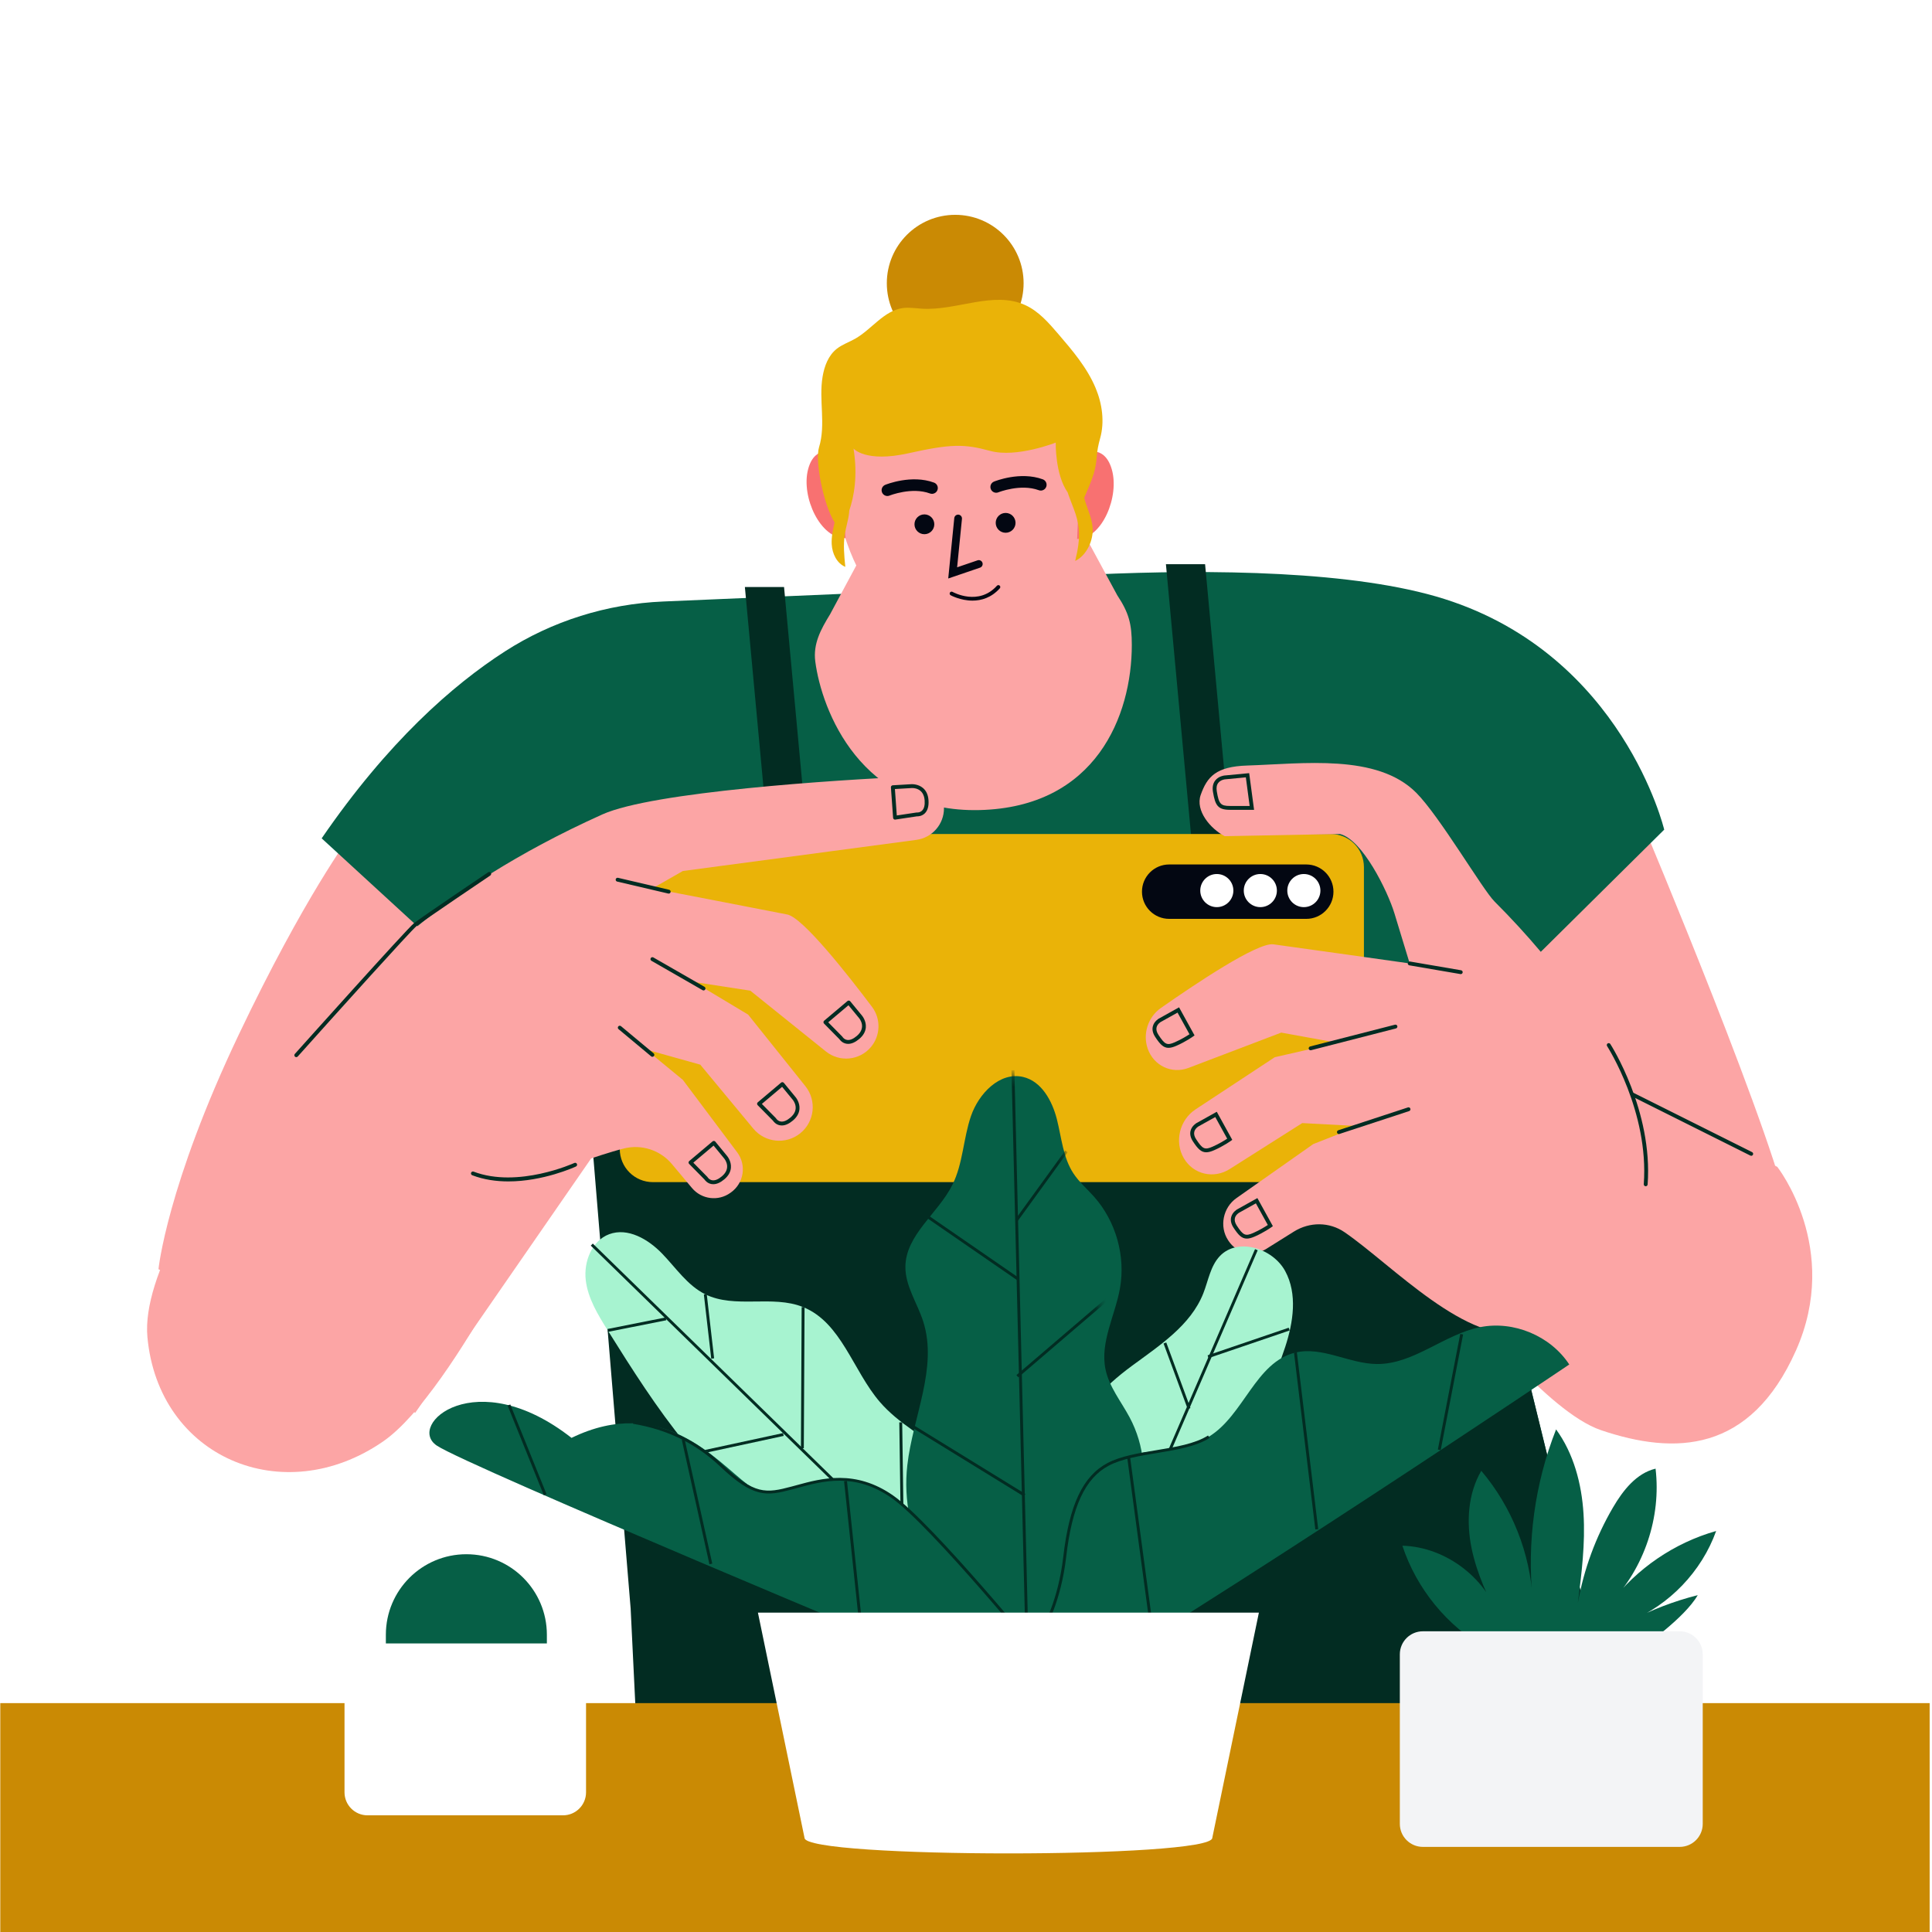 <svg width="200" height="200" viewBox="0 0 200 200" fill="none" xmlns="http://www.w3.org/2000/svg">
<rect x="0" y="0" width="200" height="200" fill="#808080" stroke="none"/>
<g clip-path="url(#clip0_1506_17827)">
<rect width="200" height="200" fill="white"/>
<path d="M16.405 131.385C16.405 131.385 17.269 122.747 24.739 107.058C31.497 92.868 36.227 86.561 36.227 86.561L67.987 110.099L42.985 146.252L16.405 131.385Z" fill="#FCA5A5"/>
<path d="M170.024 85.209C170.024 85.209 184.44 119.447 185.341 126.655L161.916 143.774L146.374 107.284L170.024 85.209Z" fill="#FCA5A5"/>
<path d="M90.512 61.333L68.638 62.268C62.823 62.517 57.169 64.281 52.275 67.43C46.864 70.912 40.145 76.811 33.299 86.786L60.78 112.014L73.394 180.714H167.547L149.753 108.185L172.278 85.885C172.278 85.885 167.998 67.865 149.528 62.008C131.057 56.153 90.512 61.333 90.512 61.333Z" fill="#065F46"/>
<path d="M167.547 180.714L149.753 108.185C140.292 108.298 130.494 87.8 130.494 87.8L127.49 87.934L124.75 58.405H120.696L123.452 88.114L83.865 89.879L81.165 60.77H77.11L79.828 90.059L77.448 90.165C74.069 106.383 60.78 112.014 60.78 112.014L65.285 166.524L65.96 180.377H73.331L73.393 180.715H167.547V180.714Z" fill="#022C22"/>
<path d="M90.287 55.477L85.932 63.586C84.964 65.164 84.158 66.645 84.398 68.481C85.052 73.489 89.085 84.158 101.399 83.858C113.448 83.564 117.166 74.097 117.165 66.756C117.165 64.599 116.858 63.43 115.665 61.633L111.235 53.449L90.287 55.477Z" fill="#FCA5A5"/>
<path d="M98.883 36.399C102.793 36.399 105.963 33.229 105.963 29.319C105.963 25.409 102.793 22.239 98.883 22.239C94.973 22.239 91.803 25.409 91.803 29.319C91.803 33.229 94.973 36.399 98.883 36.399Z" fill="#CA8A04"/>
<path d="M86.2 49.636C86.2 49.636 87.526 66.238 99.409 65.951C112.078 66.013 112.058 52.407 112.058 49.267C112.058 45.378 109.657 34.31 98.852 34.398C87.493 34.491 86.2 44.649 86.2 49.636Z" fill="#FCA5A5"/>
<path d="M111.504 55.792L111.873 47.05C111.873 47.05 114.213 45.696 115.075 48.528C115.937 51.36 114.09 55.792 111.504 55.792Z" fill="#F87171"/>
<path d="M87.537 55.704L86.781 46.987C86.781 46.987 84.384 45.737 83.648 48.604C82.912 51.472 84.954 55.819 87.537 55.704Z" fill="#F87171"/>
<path d="M113.418 40.168C112.537 38.062 111.027 36.292 109.541 34.56C108.555 33.41 107.525 32.228 106.151 31.593C102.873 30.078 99.075 32.166 95.47 31.958C94.796 31.919 94.121 31.799 93.453 31.891C91.493 32.161 90.243 34.09 88.522 35.067C87.896 35.422 87.197 35.656 86.631 36.1C85.738 36.803 85.339 37.907 85.154 38.993C84.743 41.419 85.515 43.932 84.784 46.312C84.361 47.689 85.212 52.154 86.397 54.085C86.227 54.825 86.057 55.575 86.098 56.338C86.148 57.298 86.619 58.312 87.507 58.682C87.393 57.556 87.28 56.414 87.457 55.296C87.573 54.564 87.813 53.855 87.895 53.117C87.902 53.051 87.91 52.96 87.917 52.855C88.403 51.422 88.813 49.245 88.356 46.434C88.356 46.434 89.587 47.912 94.02 46.926C98.453 45.941 99.807 45.941 102.516 46.68C105.225 47.419 109.288 45.818 109.288 45.818C109.288 45.818 109.214 49.106 110.52 50.967C110.924 52.195 111.529 53.334 111.663 54.648C111.784 55.832 111.58 56.927 111.301 58.068C112.502 57.497 113.197 55.925 113.109 54.652C113.035 53.594 112.529 52.631 112.259 51.62C112.25 51.588 112.245 51.557 112.237 51.525C112.585 50.706 112.961 49.883 113.22 49.041C113.387 48.496 113.491 47.87 113.533 47.303C113.585 46.612 113.696 46.049 113.885 45.377C114.366 43.664 114.097 41.79 113.418 40.168Z" fill="#EAB308"/>
<path d="M105.128 54.125C105.128 54.692 104.669 55.151 104.102 55.151C103.535 55.151 103.076 54.692 103.076 54.125C103.076 53.559 103.535 53.099 104.102 53.099C104.669 53.099 105.128 53.559 105.128 54.125Z" fill="#030712"/>
<path d="M96.719 54.275C96.719 54.842 96.26 55.301 95.693 55.301C95.127 55.301 94.667 54.842 94.667 54.275C94.667 53.709 95.126 53.249 95.693 53.249C96.259 53.249 96.719 53.709 96.719 54.275Z" fill="#030712"/>
<path d="M98.161 59.885L98.786 53.635C98.808 53.415 99.001 53.256 99.224 53.276C99.444 53.298 99.604 53.495 99.582 53.715L99.081 58.727L101.195 58.006C101.404 57.934 101.632 58.047 101.703 58.255C101.774 58.465 101.662 58.692 101.453 58.763L98.161 59.885Z" fill="#030712"/>
<path d="M100.674 62.176C99.427 62.176 98.428 61.63 98.411 61.62C98.314 61.566 98.28 61.445 98.334 61.349C98.388 61.252 98.509 61.217 98.606 61.271C98.715 61.332 101.309 62.74 103.203 60.636C103.277 60.554 103.404 60.548 103.485 60.622C103.567 60.696 103.574 60.822 103.5 60.904C102.613 61.889 101.579 62.176 100.674 62.176Z" fill="#030712"/>
<path d="M91.865 51.346C91.628 51.346 91.403 51.205 91.308 50.972C91.183 50.666 91.33 50.316 91.636 50.191C91.746 50.146 94.356 49.099 96.688 49.958C96.999 50.072 97.158 50.417 97.044 50.728C96.929 51.039 96.584 51.198 96.273 51.084C94.385 50.387 92.112 51.292 92.089 51.301C92.016 51.332 91.94 51.346 91.865 51.346Z" fill="#030712"/>
<path d="M103.127 51.008C102.89 51.008 102.666 50.867 102.571 50.635C102.446 50.328 102.593 49.978 102.899 49.853C103.009 49.809 105.621 48.763 107.951 49.62C108.262 49.735 108.421 50.08 108.307 50.391C108.193 50.702 107.847 50.861 107.536 50.746C105.647 50.05 103.375 50.955 103.352 50.964C103.279 50.994 103.202 51.008 103.127 51.008Z" fill="#030712"/>
<path d="M137.761 122.375H67.59C65.694 122.375 64.158 120.839 64.158 118.944V89.767C64.158 87.872 65.694 86.335 67.59 86.335H137.761C139.656 86.335 141.193 87.872 141.193 89.767V118.944C141.193 120.839 139.656 122.375 137.761 122.375Z" fill="#EAB308"/>
<path d="M135.223 95.121H121.033C119.477 95.121 118.217 93.86 118.217 92.305C118.217 90.75 119.477 89.489 121.033 89.489H135.223C136.779 89.489 138.039 90.75 138.039 92.305C138.039 93.86 136.779 95.121 135.223 95.121Z" fill="#030712"/>
<path d="M136.688 92.192C136.688 93.138 135.921 93.906 134.974 93.906C134.028 93.906 133.261 93.138 133.261 92.192C133.261 91.246 134.028 90.478 134.974 90.478C135.921 90.478 136.688 91.246 136.688 92.192Z" fill="white"/>
<path d="M132.183 92.192C132.183 93.138 131.415 93.906 130.469 93.906C129.523 93.906 128.755 93.138 128.755 92.192C128.755 91.246 129.523 90.478 130.469 90.478C131.415 90.478 132.183 91.246 132.183 92.192Z" fill="white"/>
<path d="M127.678 92.192C127.678 93.138 126.911 93.906 125.964 93.906C125.018 93.906 124.251 93.138 124.251 92.192C124.251 91.246 125.018 90.478 125.964 90.478C126.911 90.478 127.678 91.246 127.678 92.192Z" fill="white"/>
<path d="M166.42 111.788L183.989 120.798C183.989 120.798 190.634 129.245 185.904 139.832C181.173 150.419 173.403 150.644 165.744 148.054C160.095 146.143 151.779 135.214 151.779 135.214L166.42 111.788Z" fill="#FCA5A5"/>
<path d="M181.287 119.647C181.257 119.647 181.226 119.64 181.197 119.626L168.583 113.318C168.484 113.269 168.444 113.149 168.493 113.05C168.543 112.952 168.663 112.911 168.762 112.96L181.376 119.267C181.475 119.317 181.515 119.437 181.465 119.536C181.431 119.606 181.36 119.647 181.287 119.647Z" fill="#022C22"/>
<path d="M170.683 118.885C170.683 118.885 168.82 107.429 154.708 93.318C153.479 92.09 149.016 84.473 146.599 82.056C142.544 78.002 134.935 79.058 129.101 79.248C125.876 79.353 124.963 80.411 124.299 82.281C123.716 83.926 125.313 85.796 126.777 86.561L138.715 86.336C141.044 86.911 143.648 92.246 144.348 94.54L145.931 99.734C145.931 99.734 134.096 98.061 131.814 97.756C130.17 97.537 123.676 101.894 120.173 104.348C118.842 105.28 118.276 107.027 118.81 108.557C119.428 110.327 121.3 111.211 123.034 110.55L132.633 106.895L138.471 107.956L131.969 109.44L123.764 114.841C122.097 115.938 121.555 118.212 122.556 119.91C123.537 121.575 125.64 122.069 127.292 121.023L134.806 116.262L140.67 116.574L135.946 118.436L127.998 124.026C126.599 125.01 126.207 126.974 127.129 128.381L127.174 128.45C128.035 129.762 129.742 130.124 131.091 129.28L133.934 127.5C135.586 126.466 137.622 126.486 139.182 127.554C144.076 130.904 151.977 139.404 157.964 137.881L170.683 118.885Z" fill="#FCA5A5"/>
<path d="M129.821 83.833H127.34C126.077 83.833 125.801 83.392 125.566 81.976C125.486 81.498 125.564 81.102 125.797 80.799C126.152 80.34 126.734 80.282 126.758 80.28L129.314 80.036L129.821 83.833ZM128.969 80.471L126.795 80.678C126.791 80.679 126.358 80.726 126.112 81.046C125.951 81.257 125.9 81.548 125.96 81.91C126.181 83.234 126.361 83.433 127.339 83.433H129.363L128.969 80.471Z" fill="#022C22"/>
<path d="M120.961 108.472C120.435 108.472 120.081 108.101 119.584 107.34C119.337 106.962 119.255 106.594 119.341 106.248C119.472 105.722 119.948 105.454 119.967 105.443L122.056 104.278L123.659 107.185L123.515 107.288C123.484 107.311 122.748 107.834 121.789 108.255C121.461 108.399 121.194 108.472 120.961 108.472ZM121.899 104.824L120.161 105.793C120.158 105.795 119.815 105.992 119.729 106.348C119.672 106.581 119.736 106.841 119.919 107.121C120.589 108.147 120.813 108.248 121.628 107.889C122.304 107.592 122.877 107.234 123.135 107.064L121.899 104.824Z" fill="#022C22"/>
<path d="M124.866 119.284C124.34 119.284 123.986 118.912 123.488 118.152C123.242 117.774 123.16 117.406 123.246 117.06C123.376 116.534 123.852 116.266 123.872 116.255L125.96 115.09L127.563 117.996L127.419 118.1C127.388 118.122 126.653 118.646 125.694 119.067C125.366 119.211 125.099 119.284 124.866 119.284ZM125.804 115.636L124.066 116.605C124.062 116.607 123.72 116.804 123.633 117.16C123.576 117.393 123.64 117.653 123.823 117.933C124.493 118.959 124.716 119.06 125.532 118.701C126.21 118.404 126.781 118.046 127.039 117.875L125.804 115.636Z" fill="#022C22"/>
<path d="M129.07 128.219C128.544 128.219 128.19 127.848 127.693 127.086C127.446 126.708 127.364 126.341 127.45 125.995C127.581 125.469 128.056 125.201 128.076 125.19L130.164 124.026L131.767 126.932L131.623 127.035C131.592 127.058 130.857 127.581 129.898 128.002C129.57 128.146 129.303 128.219 129.07 128.219ZM130.008 124.571L128.27 125.54C128.267 125.542 127.924 125.738 127.837 126.094C127.78 126.328 127.845 126.588 128.028 126.868C128.698 127.893 128.922 127.994 129.737 127.636C130.415 127.338 130.986 126.98 131.244 126.81L130.008 124.571Z" fill="#022C22"/>
<path d="M151.217 100.839C151.206 100.839 151.194 100.838 151.183 100.836L145.897 99.931C145.788 99.912 145.715 99.809 145.734 99.7C145.752 99.591 145.857 99.518 145.964 99.537L151.25 100.442C151.359 100.46 151.432 100.564 151.414 100.672C151.397 100.77 151.312 100.839 151.217 100.839Z" fill="#022C22"/>
<path d="M135.674 108.722C135.584 108.722 135.503 108.662 135.48 108.572C135.453 108.465 135.518 108.356 135.624 108.329L144.409 106.076C144.515 106.049 144.625 106.114 144.652 106.22C144.68 106.327 144.615 106.436 144.508 106.463L135.724 108.716C135.707 108.72 135.69 108.722 135.674 108.722Z" fill="#022C22"/>
<path d="M138.603 117.395C138.519 117.395 138.44 117.341 138.413 117.257C138.378 117.152 138.436 117.039 138.54 117.005L145.748 114.64C145.853 114.604 145.966 114.662 146 114.767C146.035 114.872 145.978 114.985 145.873 115.019L138.665 117.384C138.644 117.392 138.623 117.395 138.603 117.395Z" fill="#022C22"/>
<path d="M170.363 122.8C170.358 122.8 170.353 122.8 170.348 122.8C170.238 122.792 170.155 122.696 170.163 122.586C170.715 115.086 166.409 108.36 166.366 108.294C166.306 108.201 166.332 108.077 166.424 108.017C166.516 107.957 166.64 107.983 166.7 108.076C166.745 108.144 171.124 114.978 170.562 122.616C170.554 122.72 170.466 122.8 170.363 122.8Z" fill="#022C22"/>
<path d="M57.851 120.911C57.851 120.911 47.207 144.022 39.636 149.234C29.299 156.35 16.402 150.876 15.26 138.41C14.108 125.816 40.62 97.936 40.62 97.936L57.851 120.911Z" fill="#FCA5A5"/>
<path d="M37.804 101.202C37.804 101.202 44.336 92.417 62.356 84.308C67.56 81.966 86.438 80.741 94.283 80.39C96.157 80.306 97.72 81.803 97.72 83.679C97.72 85.329 96.498 86.724 94.863 86.942L70.69 90.165L67.537 91.967C67.537 91.967 79.25 94.22 81.502 94.67C83.125 94.995 87.787 100.93 90.267 104.224C91.209 105.476 91.158 107.212 90.144 108.406C88.969 109.787 86.908 109.982 85.496 108.846L77.672 102.554L71.816 101.653L77.447 105.032L83.372 112.438C84.576 113.944 84.327 116.141 82.815 117.338C81.334 118.511 79.186 118.286 77.98 116.831L72.491 110.212L66.86 108.636L70.689 111.789L76.31 119.283C77.299 120.602 77.011 122.477 75.671 123.438L75.605 123.485C74.355 124.382 72.625 124.164 71.637 122.986L69.553 120.501C68.342 119.058 66.417 118.431 64.59 118.889C58.857 120.326 48.568 125.401 43.434 122.15L37.804 101.202Z" fill="#FCA5A5"/>
<path d="M92.652 84.846C92.607 84.846 92.563 84.831 92.527 84.802C92.483 84.767 92.457 84.716 92.453 84.66L92.227 81.507C92.223 81.453 92.241 81.4 92.276 81.361C92.311 81.32 92.361 81.296 92.415 81.293L94.329 81.18C94.382 81.177 95.044 81.141 95.555 81.581C95.889 81.869 96.079 82.289 96.117 82.829C96.162 83.448 96.032 83.909 95.733 84.201C95.418 84.506 95.023 84.514 94.914 84.508L92.682 84.843C92.672 84.846 92.662 84.846 92.652 84.846ZM92.641 81.68L92.836 84.416L94.875 84.111C94.891 84.108 94.908 84.108 94.924 84.109C94.934 84.111 95.233 84.132 95.457 83.91C95.666 83.704 95.754 83.35 95.719 82.859C95.624 81.529 94.485 81.57 94.356 81.58C94.355 81.58 94.354 81.58 94.353 81.58L92.641 81.68Z" fill="#022C22"/>
<path d="M87.803 108.061C87.74 108.061 87.678 108.056 87.616 108.045C87.185 107.971 86.946 107.656 86.885 107.565L85.301 105.957C85.262 105.917 85.241 105.863 85.244 105.807C85.246 105.752 85.272 105.7 85.314 105.664L87.731 103.626C87.772 103.591 87.824 103.575 87.878 103.579C87.932 103.584 87.981 103.61 88.015 103.652L89.232 105.132C89.265 105.172 89.685 105.686 89.63 106.359C89.594 106.8 89.366 107.2 88.952 107.549C88.548 107.889 88.163 108.061 87.803 108.061ZM85.738 105.83L87.185 107.299C87.196 107.31 87.207 107.324 87.215 107.338C87.221 107.348 87.378 107.601 87.69 107.652C87.979 107.7 88.317 107.562 88.694 107.244C89.712 106.384 89.01 105.488 88.926 105.389C88.926 105.388 88.924 105.388 88.924 105.387L87.834 104.062L85.738 105.83Z" fill="#022C22"/>
<path d="M80.933 116.508C80.87 116.508 80.808 116.502 80.747 116.492C80.315 116.418 80.077 116.102 80.016 116.011L78.431 114.404C78.392 114.364 78.371 114.31 78.374 114.254C78.376 114.198 78.402 114.146 78.444 114.111L80.861 112.072C80.902 112.037 80.954 112.022 81.008 112.026C81.061 112.031 81.111 112.057 81.145 112.098L82.362 113.579C82.395 113.619 82.815 114.133 82.76 114.806C82.724 115.246 82.496 115.647 82.082 115.996C81.678 116.336 81.293 116.508 80.933 116.508ZM78.868 114.277L80.315 115.745C80.326 115.757 80.337 115.77 80.345 115.784C80.351 115.794 80.507 116.047 80.82 116.098C81.109 116.147 81.446 116.008 81.824 115.69C82.842 114.831 82.139 113.935 82.056 113.836C82.055 113.835 82.054 113.834 82.054 113.834L80.964 112.508L78.868 114.277Z" fill="#022C22"/>
<path d="M73.838 122.589C73.775 122.589 73.712 122.584 73.651 122.573C73.22 122.499 72.982 122.184 72.92 122.093L71.336 120.485C71.296 120.446 71.276 120.392 71.278 120.336C71.28 120.28 71.306 120.228 71.349 120.192L73.766 118.154C73.806 118.119 73.859 118.104 73.913 118.108C73.966 118.113 74.015 118.138 74.049 118.18L75.266 119.661C75.301 119.702 75.72 120.216 75.664 120.887C75.628 121.328 75.4 121.728 74.986 122.078C74.583 122.418 74.198 122.589 73.838 122.589ZM71.772 120.359L73.22 121.827C73.231 121.838 73.242 121.852 73.25 121.866C73.256 121.876 73.412 122.129 73.724 122.18C74.014 122.229 74.351 122.09 74.729 121.772C75.747 120.913 75.044 120.017 74.961 119.918C74.96 119.917 74.959 119.916 74.959 119.915L73.869 118.59L71.772 120.359Z" fill="#022C22"/>
<path d="M52.627 122.3C51.386 122.3 50.102 122.126 48.883 121.661C48.78 121.622 48.728 121.506 48.767 121.403C48.806 121.299 48.921 121.247 49.026 121.287C53.619 123.036 59.399 120.418 59.457 120.391C59.559 120.345 59.676 120.389 59.723 120.489C59.769 120.589 59.725 120.708 59.625 120.755C59.444 120.838 56.222 122.3 52.627 122.3Z" fill="#022C22"/>
<path d="M72.83 102.529C72.796 102.529 72.762 102.52 72.73 102.502L67.437 99.461C67.341 99.406 67.308 99.284 67.363 99.188C67.418 99.092 67.54 99.059 67.636 99.114L72.93 102.155C73.025 102.21 73.058 102.332 73.004 102.428C72.967 102.493 72.899 102.529 72.83 102.529Z" fill="#022C22"/>
<path d="M69.227 92.505C69.211 92.505 69.196 92.503 69.181 92.5L63.888 91.261C63.78 91.236 63.713 91.128 63.739 91.02C63.763 90.913 63.871 90.846 63.978 90.871L69.272 92.11C69.379 92.135 69.446 92.243 69.421 92.35C69.4 92.442 69.317 92.505 69.227 92.505Z" fill="#022C22"/>
<path d="M67.536 109.398C67.491 109.398 67.446 109.383 67.408 109.352L64.029 106.536C63.945 106.465 63.933 106.339 64.004 106.254C64.075 106.17 64.2 106.158 64.286 106.229L67.665 109.044C67.749 109.115 67.761 109.241 67.69 109.326C67.651 109.374 67.594 109.398 67.536 109.398Z" fill="#022C22"/>
<path d="M30.671 109.436C30.623 109.436 30.576 109.419 30.538 109.385C30.455 109.311 30.448 109.185 30.522 109.102C30.995 108.575 42.104 96.169 42.859 95.565C43.608 94.966 50.249 90.49 50.531 90.3C50.623 90.238 50.747 90.262 50.809 90.354C50.87 90.445 50.846 90.57 50.755 90.631C50.686 90.678 43.846 95.289 43.109 95.878C42.526 96.345 34.816 104.907 30.82 109.37C30.781 109.413 30.726 109.436 30.671 109.436Z" fill="#022C22"/>
<path d="M199.757 176.307H0.029V200H199.757V176.307Z" fill="#CA8A04"/>
<path d="M39.944 172.831V169.227C39.944 164.624 43.675 160.893 48.278 160.893C52.881 160.893 56.612 164.624 56.612 169.227V173.281C56.612 173.281 38.818 172.831 39.944 172.831Z" fill="#065F46"/>
<path d="M58.283 187.922H38.048C36.731 187.922 35.664 186.855 35.664 185.538V172.512C35.664 171.195 36.731 170.128 38.048 170.128H58.283C59.599 170.128 60.667 171.196 60.667 172.512V185.538C60.667 186.855 59.599 187.922 58.283 187.922Z" fill="white"/>
<path d="M170.325 170.353C170.072 170.439 174.344 167.554 175.748 165.131C173.293 165.747 170.912 166.663 168.677 167.851C172.803 166.174 176.153 162.681 177.655 158.488C173.331 159.71 169.427 162.374 166.712 165.955C170.217 162.309 171.979 157.057 171.383 152.034C169.395 152.51 168.01 154.287 166.977 156.052C165.191 159.101 163.953 162.468 163.337 165.947C163.727 162.874 164.119 159.779 163.924 156.688C163.729 153.597 162.91 150.473 161.085 147.971C158.881 153.564 158.045 159.69 158.67 165.669C158.413 160.779 156.51 155.989 153.341 152.257C151.951 154.635 151.785 157.576 152.338 160.275C152.89 162.974 154.103 165.487 155.346 167.945C154.1 163.514 149.775 160.139 145.173 160.01C146.641 164.466 149.811 168.339 153.89 170.657L170.325 170.353Z" fill="#065F46"/>
<path d="M173.883 191.189H147.294C145.977 191.189 144.91 190.121 144.91 188.805V171.255C144.91 169.939 145.977 168.871 147.294 168.871H173.883C175.2 168.871 176.267 169.939 176.267 171.255V188.805C176.267 190.121 175.199 191.189 173.883 191.189Z" fill="#F3F4F6"/>
<path d="M81.454 158.643C73.241 154.026 67.91 145.711 62.913 137.724C61.897 136.1 60.856 134.407 60.635 132.505C60.415 130.603 61.27 128.431 63.064 127.764C64.995 127.046 67.108 128.289 68.54 129.769C69.972 131.25 71.16 133.068 73.007 133.982C76.085 135.504 79.949 134.022 83.133 135.306C87.103 136.907 88.287 141.879 91.078 145.125C93.021 147.384 95.752 148.786 98.093 150.63C104.155 155.406 107.453 163.468 106.476 171.124L99.499 170.825L81.454 158.643Z" fill="#A7F3D0"/>
<path d="M61.366 128.734L61.157 128.949L104.394 171.117L104.604 170.903L61.366 128.734Z" fill="#022C22"/>
<path d="M68.916 136.378L62.882 137.579L62.94 137.873L68.974 136.673L68.916 136.378Z" fill="#022C22"/>
<path d="M73.161 133.966L72.863 134L73.627 140.648L73.925 140.614L73.161 133.966Z" fill="#022C22"/>
<path d="M82.987 135.304L82.911 149.919L83.211 149.92L83.287 135.306L82.987 135.304Z" fill="#022C22"/>
<path d="M81.062 148.352L71.95 150.32L72.013 150.613L81.126 148.645L81.062 148.352Z" fill="#022C22"/>
<path d="M93.274 159.929L93.095 147.243L93.395 147.239L93.574 159.925L93.274 159.929Z" fill="#022C22"/>
<path d="M119.522 171.641C120.018 167.924 121.579 164.356 123.971 161.469C126.505 158.411 130.103 155.799 130.73 151.877C130.976 150.339 130.717 148.766 130.813 147.211C130.98 144.516 132.194 142.017 133.039 139.452C133.883 136.887 134.331 133.952 133.041 131.58C131.751 129.207 128.12 128.073 126.269 130.038C125.299 131.069 125.084 132.572 124.565 133.889C123.255 137.207 120.033 139.284 117.163 141.402C114.293 143.521 111.386 146.318 111.271 149.883C111.203 151.955 112.117 153.977 111.979 156.045C111.853 157.936 110.868 159.643 110.219 161.423C109.005 164.747 108.969 168.488 110.117 171.835L119.522 171.641Z" fill="#A7F3D0"/>
<path d="M129.921 129.309L111.707 171.484L111.982 171.603L130.196 129.428L129.921 129.309Z" fill="#022C22"/>
<path d="M133.407 137.444L125.01 140.305L125.106 140.59L133.504 137.729L133.407 137.444Z" fill="#022C22"/>
<path d="M120.732 138.973L120.45 139.077L122.952 145.867L123.233 145.763L120.732 138.973Z" fill="#022C22"/>
<path d="M130.7 151.746L119.121 154.247L119.184 154.54L130.763 152.039L130.7 151.746Z" fill="#022C22"/>
<path d="M111.79 147.528L111.528 147.674L117.425 158.216L117.687 158.07L111.79 147.528Z" fill="#022C22"/>
<path d="M113.894 171.155C112.785 167.683 113.169 163.761 114.93 160.569C115.767 159.051 116.897 157.696 117.589 156.107C118.883 153.135 118.468 149.592 116.942 146.733C116.063 145.086 114.821 143.579 114.442 141.751C113.861 138.947 115.434 136.195 115.937 133.376C116.533 130.031 115.521 126.436 113.267 123.894C112.551 123.086 111.715 122.375 111.122 121.473C110.04 119.828 109.893 117.765 109.406 115.857C108.919 113.949 107.815 111.922 105.896 111.482C103.496 110.932 101.318 113.202 100.517 115.53C99.717 117.859 99.695 120.44 98.597 122.643C97.118 125.615 93.751 127.822 93.727 131.142C93.712 133.132 94.955 134.885 95.564 136.779C97.114 141.595 94.492 146.66 93.925 151.686C93.107 158.94 97.081 166.504 103.518 169.946L113.894 171.155Z" fill="#065F46"/>
<mask id="mask0_1506_17827" style="mask-type:luminance" maskUnits="userSpaceOnUse" x="93" y="111" width="26" height="61">
<path d="M113.894 171.155C112.785 167.683 113.169 163.761 114.93 160.569C115.767 159.051 116.897 157.696 117.589 156.107C118.883 153.135 118.468 149.592 116.942 146.733C116.063 145.086 114.821 143.579 114.442 141.751C113.861 138.947 115.434 136.195 115.937 133.376C116.533 130.031 115.521 126.436 113.267 123.894C112.551 123.086 111.715 122.375 111.122 121.473C110.04 119.828 109.893 117.765 109.406 115.857C108.919 113.949 107.815 111.922 105.896 111.482C103.496 110.932 101.318 113.202 100.517 115.53C99.717 117.859 99.695 120.44 98.597 122.643C97.118 125.615 93.751 127.822 93.727 131.142C93.712 133.132 94.955 134.885 95.564 136.779C97.114 141.595 94.492 146.66 93.925 151.686C93.107 158.94 97.081 166.504 103.518 169.946L113.894 171.155Z" fill="white"/>
</mask>
<g mask="url(#mask0_1506_17827)">
<path d="M106.208 171.928L104.709 110.795L105.009 110.787L106.508 171.921L106.208 171.928Z" fill="#022C22"/>
</g>
<mask id="mask1_1506_17827" style="mask-type:luminance" maskUnits="userSpaceOnUse" x="93" y="111" width="26" height="61">
<path d="M113.894 171.155C112.785 167.683 113.169 163.761 114.93 160.569C115.767 159.051 116.897 157.696 117.589 156.107C118.883 153.135 118.468 149.592 116.942 146.733C116.063 145.086 114.821 143.579 114.442 141.751C113.861 138.947 115.434 136.195 115.937 133.376C116.533 130.031 115.521 126.436 113.267 123.894C112.551 123.086 111.715 122.375 111.122 121.473C110.04 119.828 109.893 117.765 109.406 115.857C108.919 113.949 107.815 111.922 105.896 111.482C103.496 110.932 101.318 113.202 100.517 115.53C99.717 117.859 99.695 120.44 98.597 122.643C97.118 125.615 93.751 127.822 93.727 131.142C93.712 133.132 94.955 134.885 95.564 136.779C97.114 141.595 94.492 146.66 93.925 151.686C93.107 158.94 97.081 166.504 103.518 169.946L113.894 171.155Z" fill="white"/>
</mask>
<g mask="url(#mask1_1506_17827)">
<path d="M105.338 126.423L105.095 126.247L110.277 119.101L110.52 119.277L105.338 126.423Z" fill="#022C22"/>
</g>
<mask id="mask2_1506_17827" style="mask-type:luminance" maskUnits="userSpaceOnUse" x="88" y="113" width="55" height="39">
<path d="M142.788 141.693C139.301 140.623 136.301 138.074 134.69 134.815C133.923 133.265 133.459 131.568 132.55 130.096C130.852 127.345 127.705 125.666 124.483 125.286C122.627 125.067 120.678 125.226 118.961 124.495C116.326 123.373 114.967 120.517 112.941 118.5C110.536 116.107 107.005 114.887 103.626 115.283C102.553 115.409 101.49 115.688 100.409 115.66C98.439 115.608 96.661 114.554 94.816 113.865C92.97 113.176 90.673 112.925 89.212 114.245C87.386 115.896 88.001 118.972 89.454 120.954C90.907 122.935 93.013 124.424 94.194 126.577C95.786 129.481 95.669 133.493 98.38 135.405C100.005 136.551 102.157 136.532 104.062 137.112C108.903 138.587 111.559 143.618 115.361 146.945C120.848 151.748 129.335 152.804 135.85 149.497L142.788 141.693Z" fill="white"/>
</mask>
<g mask="url(#mask2_1506_17827)">
<path d="M95.112 125.138L94.942 125.385L105.304 132.531L105.475 132.285L95.112 125.138Z" fill="#022C22"/>
</g>
<mask id="mask3_1506_17827" style="mask-type:luminance" maskUnits="userSpaceOnUse" x="87" y="120" width="48" height="48">
<path d="M134.727 161.03C131.626 159.115 129.366 155.886 128.627 152.316C128.275 150.619 128.252 148.854 127.743 147.197C126.792 144.098 124.172 141.677 121.153 140.499C119.414 139.821 117.491 139.485 116.014 138.343C113.749 136.592 113.153 133.478 111.701 131.01C109.977 128.082 106.87 126.01 103.505 125.546C102.436 125.398 101.339 125.403 100.301 125.104C98.41 124.559 96.956 123.088 95.345 121.956C93.734 120.824 91.578 120.003 89.834 120.918C87.654 122.062 87.478 125.204 88.384 127.493C89.291 129.782 90.954 131.756 91.554 134.144C92.364 137.364 91.244 141.231 93.385 143.768C94.668 145.289 96.753 145.811 98.448 146.853C102.757 149.502 104.062 155.054 106.901 159.241C110.999 165.282 118.937 168.44 126.063 166.865L134.727 161.03Z" fill="white"/>
</mask>
<g mask="url(#mask3_1506_17827)">
<path d="M115.838 133.258L105.218 142.352L105.414 142.58L116.033 133.487L115.838 133.258Z" fill="#022C22"/>
</g>
<mask id="mask4_1506_17827" style="mask-type:luminance" maskUnits="userSpaceOnUse" x="68" y="124" width="57" height="37">
<path d="M124.354 150.144C120.819 149.244 117.702 146.848 115.941 143.68C115.104 142.174 114.561 140.507 113.586 139.085C111.761 136.426 108.537 134.903 105.298 134.678C103.432 134.548 101.492 134.797 99.74 134.15C97.054 133.158 95.565 130.38 93.446 128.468C90.932 126.2 87.345 125.152 83.985 125.705C82.917 125.881 81.868 126.209 80.786 126.232C78.813 126.274 76.987 125.308 75.11 124.71C73.233 124.112 70.925 123.97 69.525 125.353C67.775 127.082 68.531 130.115 70.075 132.018C71.619 133.922 73.793 135.304 75.073 137.392C76.798 140.207 76.865 144.206 79.664 145.98C81.342 147.044 83.492 146.924 85.423 147.412C90.331 148.652 93.219 153.533 97.173 156.666C102.88 161.186 111.414 161.838 117.776 158.238L124.354 150.144Z" fill="white"/>
</mask>
<g mask="url(#mask4_1506_17827)">
<path d="M94.352 147.396L94.194 147.651L105.985 154.908L106.143 154.653L94.352 147.396Z" fill="#022C22"/>
</g>
<path d="M96.685 171.897C96.685 171.897 48.443 151.797 45.226 149.653C42.01 147.509 49.246 141.076 59.163 148.849C68.543 144.292 74.171 151.261 77.388 153.673C80.603 156.085 84.624 151.261 90.52 153.941C96.416 156.621 97.488 161.713 100.168 163.053C102.848 164.393 108.209 172.166 108.209 172.166L96.685 171.897Z" fill="#065F46"/>
<path d="M108.093 172.261C107.976 172.117 96.312 157.861 92.266 155.047C88.478 152.411 85.193 153.31 82.554 154.032L82.028 154.175C79.335 154.894 77.999 155.073 74.56 151.817C72.041 149.43 69.086 147.981 65.526 147.389L65.576 147.093C69.196 147.696 72.202 149.17 74.767 151.599C78.096 154.752 79.302 154.592 81.95 153.886L82.475 153.743C85.032 153.044 88.533 152.085 92.438 154.801C96.517 157.639 108.208 171.927 108.325 172.072L108.093 172.261Z" fill="#022C22"/>
<path d="M88.986 168.518L87.378 153.331L87.677 153.299L89.285 168.487L88.986 168.518Z" fill="#022C22"/>
<path d="M70.875 148.999L70.582 149.064L73.44 161.929L73.733 161.864L70.875 148.999Z" fill="#022C22"/>
<path d="M52.826 145.392L52.548 145.504L56.3 154.794L56.578 154.682L52.826 145.392Z" fill="#022C22"/>
<path d="M101.892 175.468C105.494 173.083 108.189 169.363 109.335 165.197C110.001 162.771 110.155 160.229 110.772 157.789C111.388 155.349 112.581 152.898 114.726 151.583C117.818 149.687 122.039 150.615 125.137 148.728C128.762 146.521 129.969 140.998 134.098 140.017C136.888 139.354 139.676 141.182 142.543 141.203C146.351 141.23 149.483 138.137 153.217 137.387C156.689 136.69 160.509 138.289 162.449 141.251C162.449 141.251 126.07 165.756 107.109 176.778L101.892 175.468Z" fill="#065F46"/>
<path d="M108.203 168.58L107.946 168.425C107.962 168.399 109.544 165.715 110.07 161.159C110.69 155.786 112.104 152.792 114.656 151.449C116.018 150.733 117.894 150.423 119.709 150.123C121.682 149.797 123.723 149.459 125.056 148.602L125.219 148.854C123.833 149.745 121.761 150.087 119.757 150.419C117.966 150.715 116.115 151.021 114.796 151.715C112.341 153.006 110.975 155.93 110.368 161.194C109.835 165.818 108.22 168.553 108.203 168.58Z" fill="#022C22"/>
<path d="M116.981 150.802L116.683 150.842L119.184 169.425L119.482 169.385L116.981 150.802Z" fill="#022C22"/>
<path d="M134.252 139.994L133.954 140.03L136.162 158.331L136.46 158.295L134.252 139.994Z" fill="#022C22"/>
<path d="M151.165 138.086L148.847 150.059L149.141 150.116L151.46 138.143L151.165 138.086Z" fill="#022C22"/>
<path d="M78.46 166.939H130.32L125.496 190.256C125.496 192.4 83.284 192.4 83.284 190.256L78.46 166.939Z" fill="white"/>
</g>
<defs>
<clipPath id="clip0_1506_17827">
<rect width="200" height="200" fill="white"/>
</clipPath>
</defs>
</svg>
